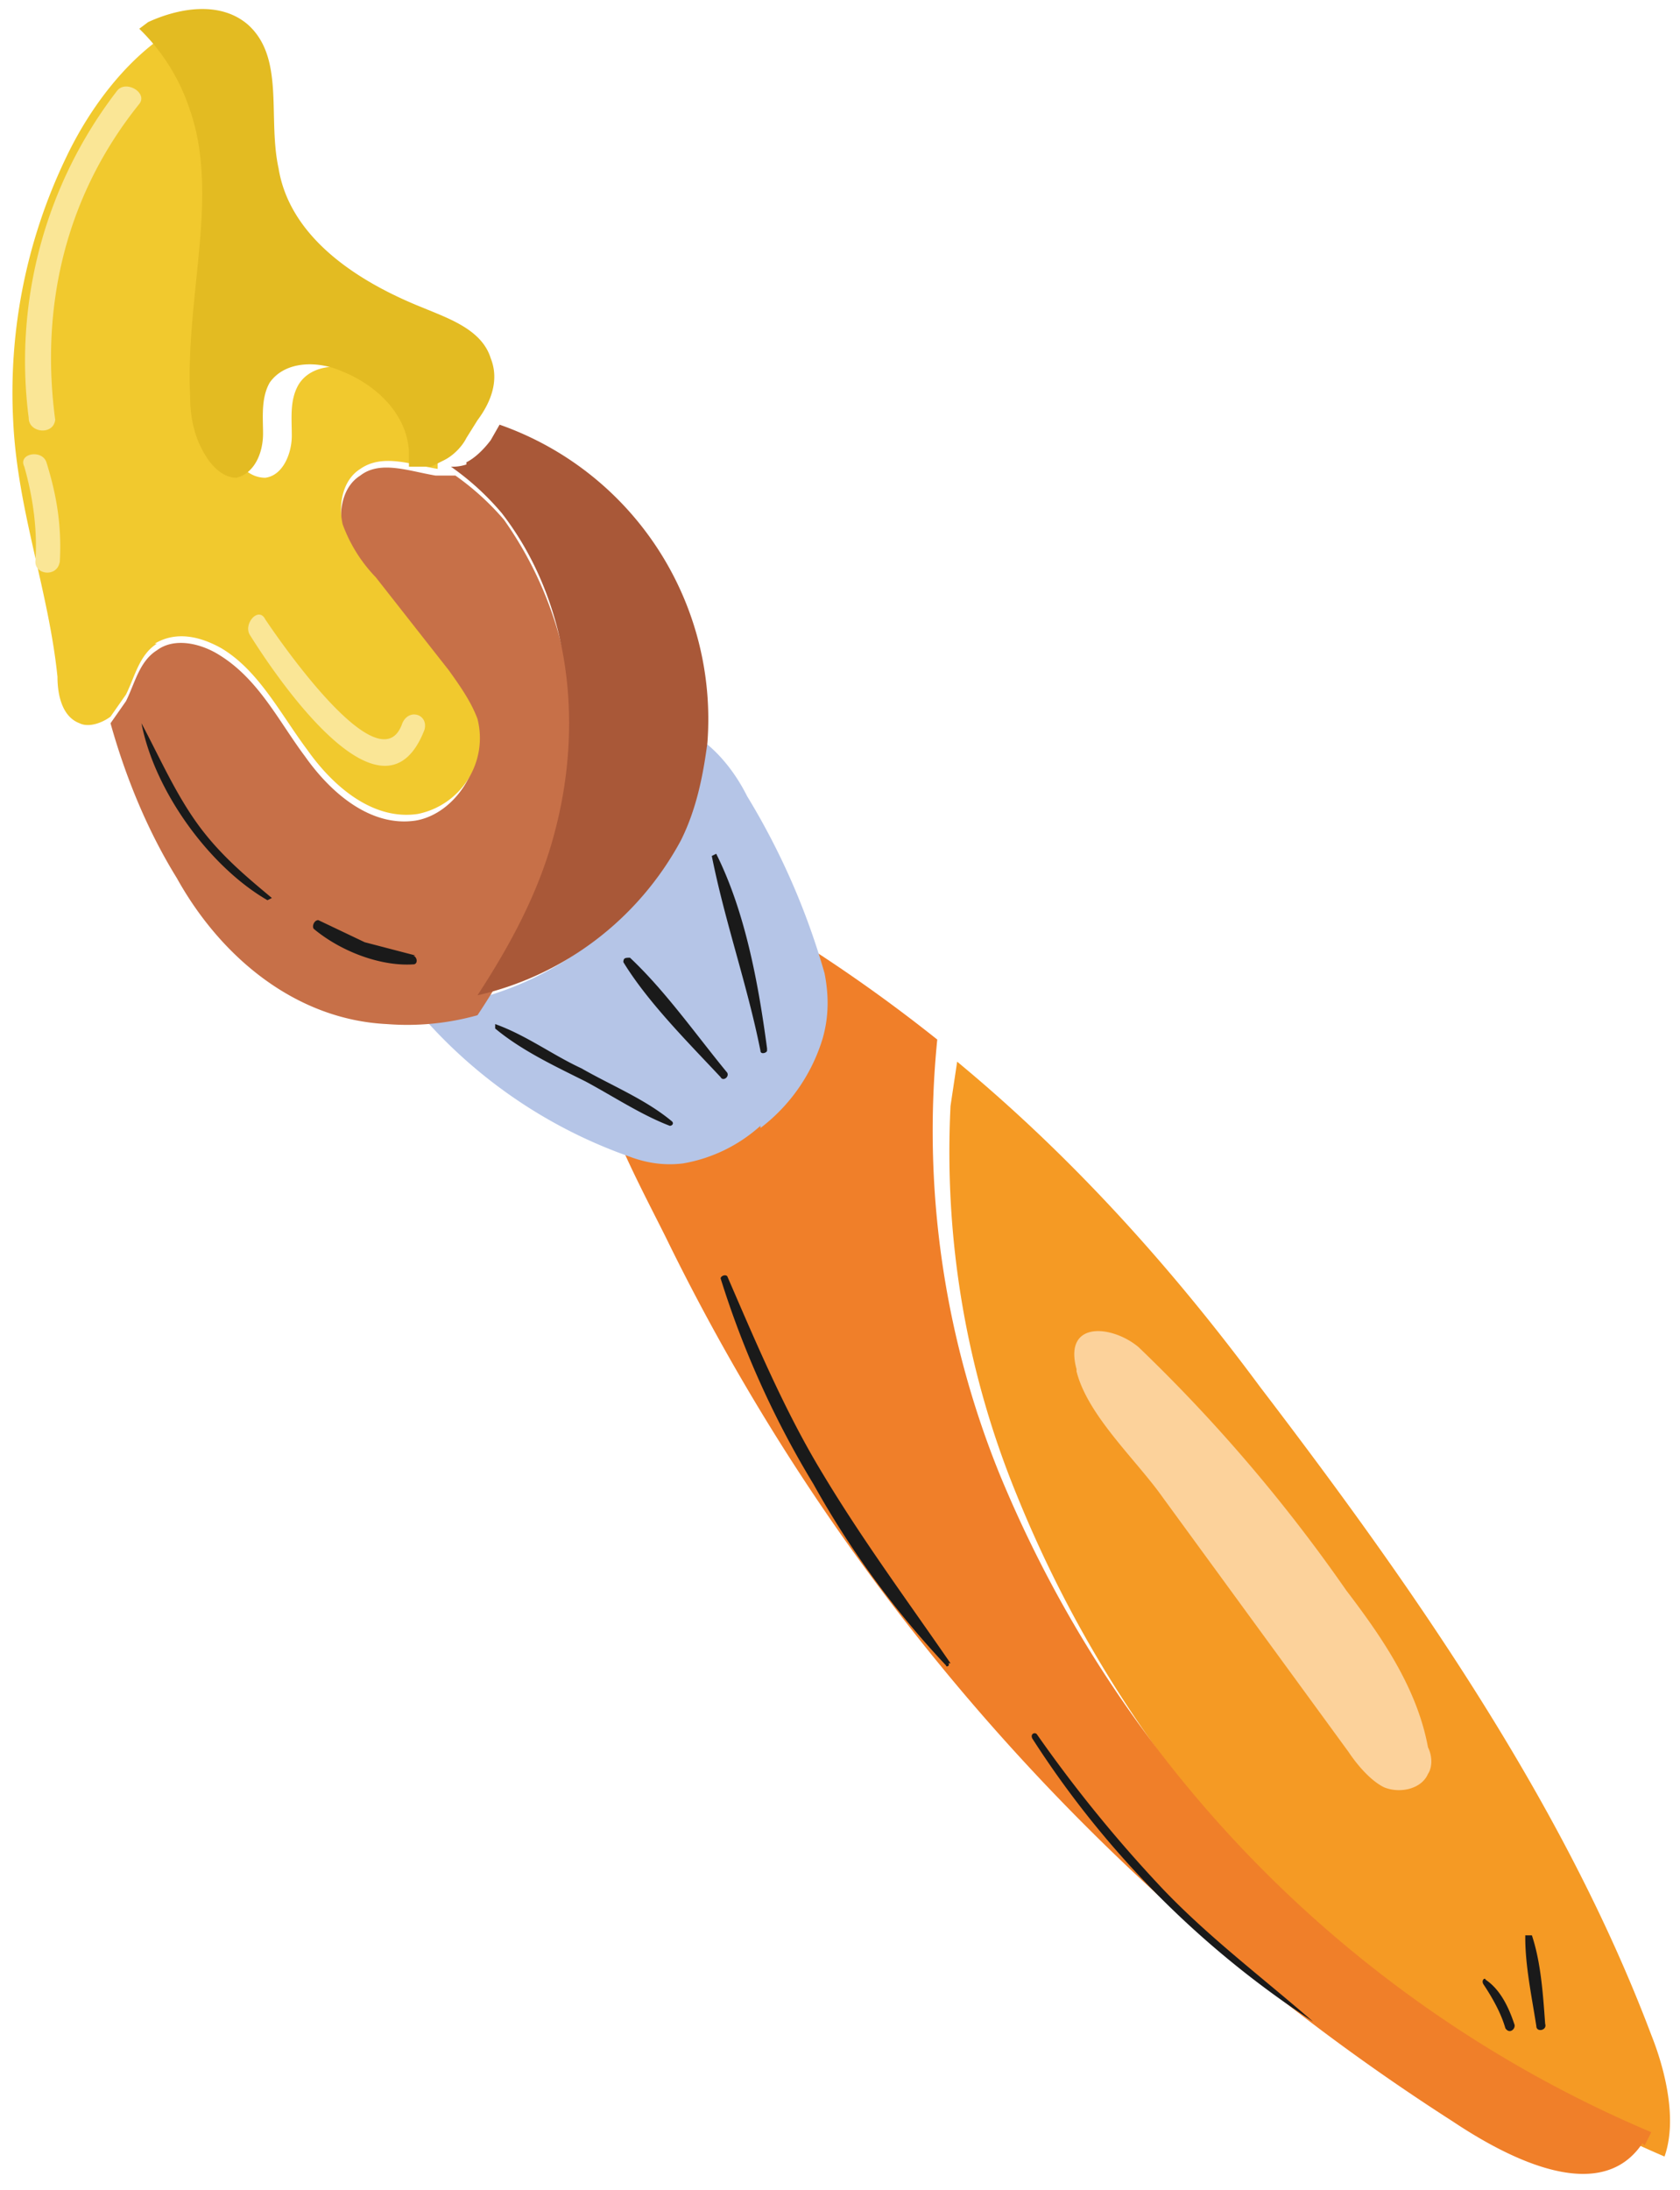 <svg xmlns="http://www.w3.org/2000/svg" xml:space="preserve" style="fill-rule:evenodd;clip-rule:evenodd;stroke-linejoin:round;stroke-miterlimit:2" width="76" height="99" viewBox="0 0 76 99">
  <path d="M46 67.6a55 55 0 0 0 29.3 29.9c.6-1.7 0-4-.6-5.5-4-10.6-10.9-20.4-17.7-29.3-4-5.4-8.5-10.4-13.7-14.7l-.3 2c-.3 6 .7 12 3 17.6Z" style="fill:#f59a24;fill-rule:nonzero"/>
  <path d="m74.4 97 .3-.6a55.1 55.1 0 0 1-29.5-29.8A41.3 41.3 0 0 1 42.4 47a71 71 0 0 0-5.7-4.1c.2 1 .2 1.9 0 2.8-.5 1.6-1.7 3-3 4-1 .8-2.1 1.5-3.4 1.7-.9 0-1.7 0-2.5-.3.7 1.7 1.6 3.4 2.3 4.8a99.1 99.1 0 0 0 35.6 40c2.1 1.4 6.6 4 8.6 1Z" style="fill:#f07f29;fill-rule:nonzero"/>
  <path d="M34.4 51a8 8 0 0 0 2.8-4c.3-1 .3-2 .1-3a32.4 32.4 0 0 0-3.5-8c-.5-1-1.2-1.9-2-2.5-.1 1.5-.5 3-1.2 4.5a14.3 14.3 0 0 1-11.8 7.6 22.3 22.3 0 0 0 9.7 6.7c.8.3 1.6.4 2.4.3a7 7 0 0 0 3.5-1.7Z" style="fill:#b5c5e7;fill-rule:nonzero"/>
  <path d="M25.2 38.2a17 17 0 0 0-2.4-14.7 12 12 0 0 0-2.2-2h-.9c-1.2-.2-2.5-.7-3.4 0-.8.5-1 1.6-.8 2.5.2 1 .8 1.7 1.4 2.4l3.3 4.2c.5.7 1 1.4 1.3 2.2.5 1.8-.9 4-2.7 4.3-2 .3-3.8-1.2-5-2.9-1.2-1.6-2.1-3.5-3.9-4.6-.8-.5-2-.8-2.8-.2-.8.5-1 1.5-1.4 2.3l-.7 1c.7 2.5 1.7 4.9 3 7 2 3.6 5.4 6.4 9.5 6.6a11.8 11.8 0 0 0 4.1-.4c1.6-2.4 2.9-5 3.6-7.7Z" style="fill:#c77048;fill-rule:nonzero"/>
  <path d="M21.1 21a2 2 0 0 1-.7.1 12 12 0 0 1 2.3 2.1c3.1 4 3.7 9.5 2.4 14.4-.7 2.7-2 5.1-3.5 7.4a14 14 0 0 0 9.2-7c.7-1.4 1-2.9 1.2-4.4a14.1 14.1 0 0 0-9.4-14.4l-.4.7c-.3.4-.7.8-1.1 1Z" style="fill:#a95838;fill-rule:nonzero"/>
  <path d="M7 29.1c1-.6 2.1-.3 3 .2 1.7 1 2.7 3 3.9 4.6 1.2 1.7 3 3.2 5 2.9a3.5 3.5 0 0 0 2.7-4.3c-.3-.8-.8-1.5-1.3-2.2a6715 6715 0 0 1-3.3-4.2 6.8 6.8 0 0 1-1.5-2.4c-.2-.9 0-2 .8-2.5 1-.7 2.3-.2 3.5 0v-.8c-.2-1.6-1.5-3-3-3.5-1.2-.5-2.7-.5-3.3.5-.4.7-.3 1.5-.3 2.3 0 .8-.4 1.8-1.2 1.9-.6 0-1.1-.4-1.4-1a6 6 0 0 1-.7-2.6c-.1-2.2.2-4.3.4-6.5.2-2.1.2-4.3-.4-6.4a9 9 0 0 0-2.3-3.6C5.6 2.8 4 5 3 7.1a24.5 24.5 0 0 0-2.4 12c.2 4 1.6 7.6 2 11.5 0 .8.2 1.8 1 2.1.4.2 1 0 1.4-.3l.7-1c.4-.8.6-1.8 1.4-2.3Z" style="fill:#f1c92e;fill-rule:nonzero"/>
  <path d="M2.5 19C1.8 13.8 3 8.8 6.3 4.7c.4-.5-.6-1.1-1-.6a20 20 0 0 0-4 14.8c0 .7 1.2.8 1.2 0ZM2.7 25.5c.1-1.6-.1-3-.6-4.6-.2-.6-1.3-.4-1 .2.4 1.4.6 2.9.5 4.3 0 .6 1 .7 1.1 0ZM11.3 28.7c1 1.6 6 9.2 7.9 4.3.2-.7-.7-1-1-.3-1 2.9-5.6-3.8-6.2-4.7-.3-.6-1 .2-.7.7Z" style="fill:#fae696;fill-rule:nonzero"/>
  <path d="M8.6 5c.7 2 .6 4.3.4 6.4-.2 2.2-.5 4.3-.4 6.5 0 1 .2 1.9.7 2.7.3.5.8 1 1.4 1 .8-.2 1.2-1.1 1.2-2 0-.7-.1-1.6.3-2.3.7-1 2.2-1 3.3-.5 1.5.6 2.9 1.9 3 3.6v.7h1l.6-.3c.4-.2.8-.6 1-1l.5-.8c.6-.8 1-1.8.6-2.8-.4-1.3-1.9-1.8-3.1-2.3-3-1.2-6-3.2-6.5-6.3-.5-2.3.3-5-1.4-6.5C9.9 0 8 .4 6.7 1l-.4.3A9 9 0 0 1 8.6 5Z" style="fill:#e3bb22;fill-rule:nonzero"/>
  <path d="M12.3 40.6c-1.2-1-2.4-2-3.4-3.4s-1.7-3-2.5-4.5c.6 3.1 3.1 6.5 5.7 8l.2-.1ZM18.8 43.2l-2.3-.6-2.1-1c-.2 0-.3.3-.2.4 1.2 1 3 1.7 4.5 1.6.2 0 .2-.3 0-.4ZM30.4 50.7c-1.2-1-2.7-1.6-4.1-2.4-1.3-.6-2.5-1.5-3.9-2v.2c1.2 1 2.7 1.7 4.1 2.4 1.3.7 2.5 1.5 3.8 2 .1 0 .2-.1.1-.2ZM32.9 48.5c-1.4-1.7-2.8-3.7-4.4-5.2-.2 0-.3 0-.3.2 1.1 1.8 2.9 3.6 4.4 5.2.1.2.4 0 .3-.2ZM34.7 47.4c-.4-3-1-6.2-2.3-8.8l-.2.1c.6 3 1.6 5.8 2.2 8.8 0 .2.3.1.3 0ZM43 75.2c-2-2.9-4-5.6-5.8-8.6-1.7-2.8-3-5.9-4.3-8.9-.1-.1-.3 0-.3.1a42 42 0 0 0 4.2 9.3 41 41 0 0 0 6 8.2c0 .1.2 0 .1-.1ZM59.4 91.4c-2.3-2-4.7-3.8-6.8-6a62 62 0 0 1-5.7-7c-.1-.1-.3 0-.2.2a43 43 0 0 0 12.7 12.8ZM69 87.6c0 1.3.3 2.7.5 4 0 .3.5.2.4-.1-.1-1.4-.2-2.8-.6-4H69ZM67.2 89.5c0-.1-.2 0-.1.2.4.6.8 1.3 1 2 .2.3.5 0 .4-.2-.3-.9-.7-1.6-1.3-2Z" style="fill:#1a1a1a;fill-rule:nonzero"/>
  <path d="M48.7 62c.5 2 2.7 4 3.9 5.7L61 79.2c.4.6 1 1.3 1.6 1.6.7.3 1.7.1 2-.6.2-.3.2-.8 0-1.2-.5-2.7-2.1-5-3.7-7.1a72.7 72.7 0 0 0-9.4-11c-1.2-1-3.4-1.2-2.8 1Z" style="fill:#fcd29b;fill-rule:nonzero"/>
</svg>
